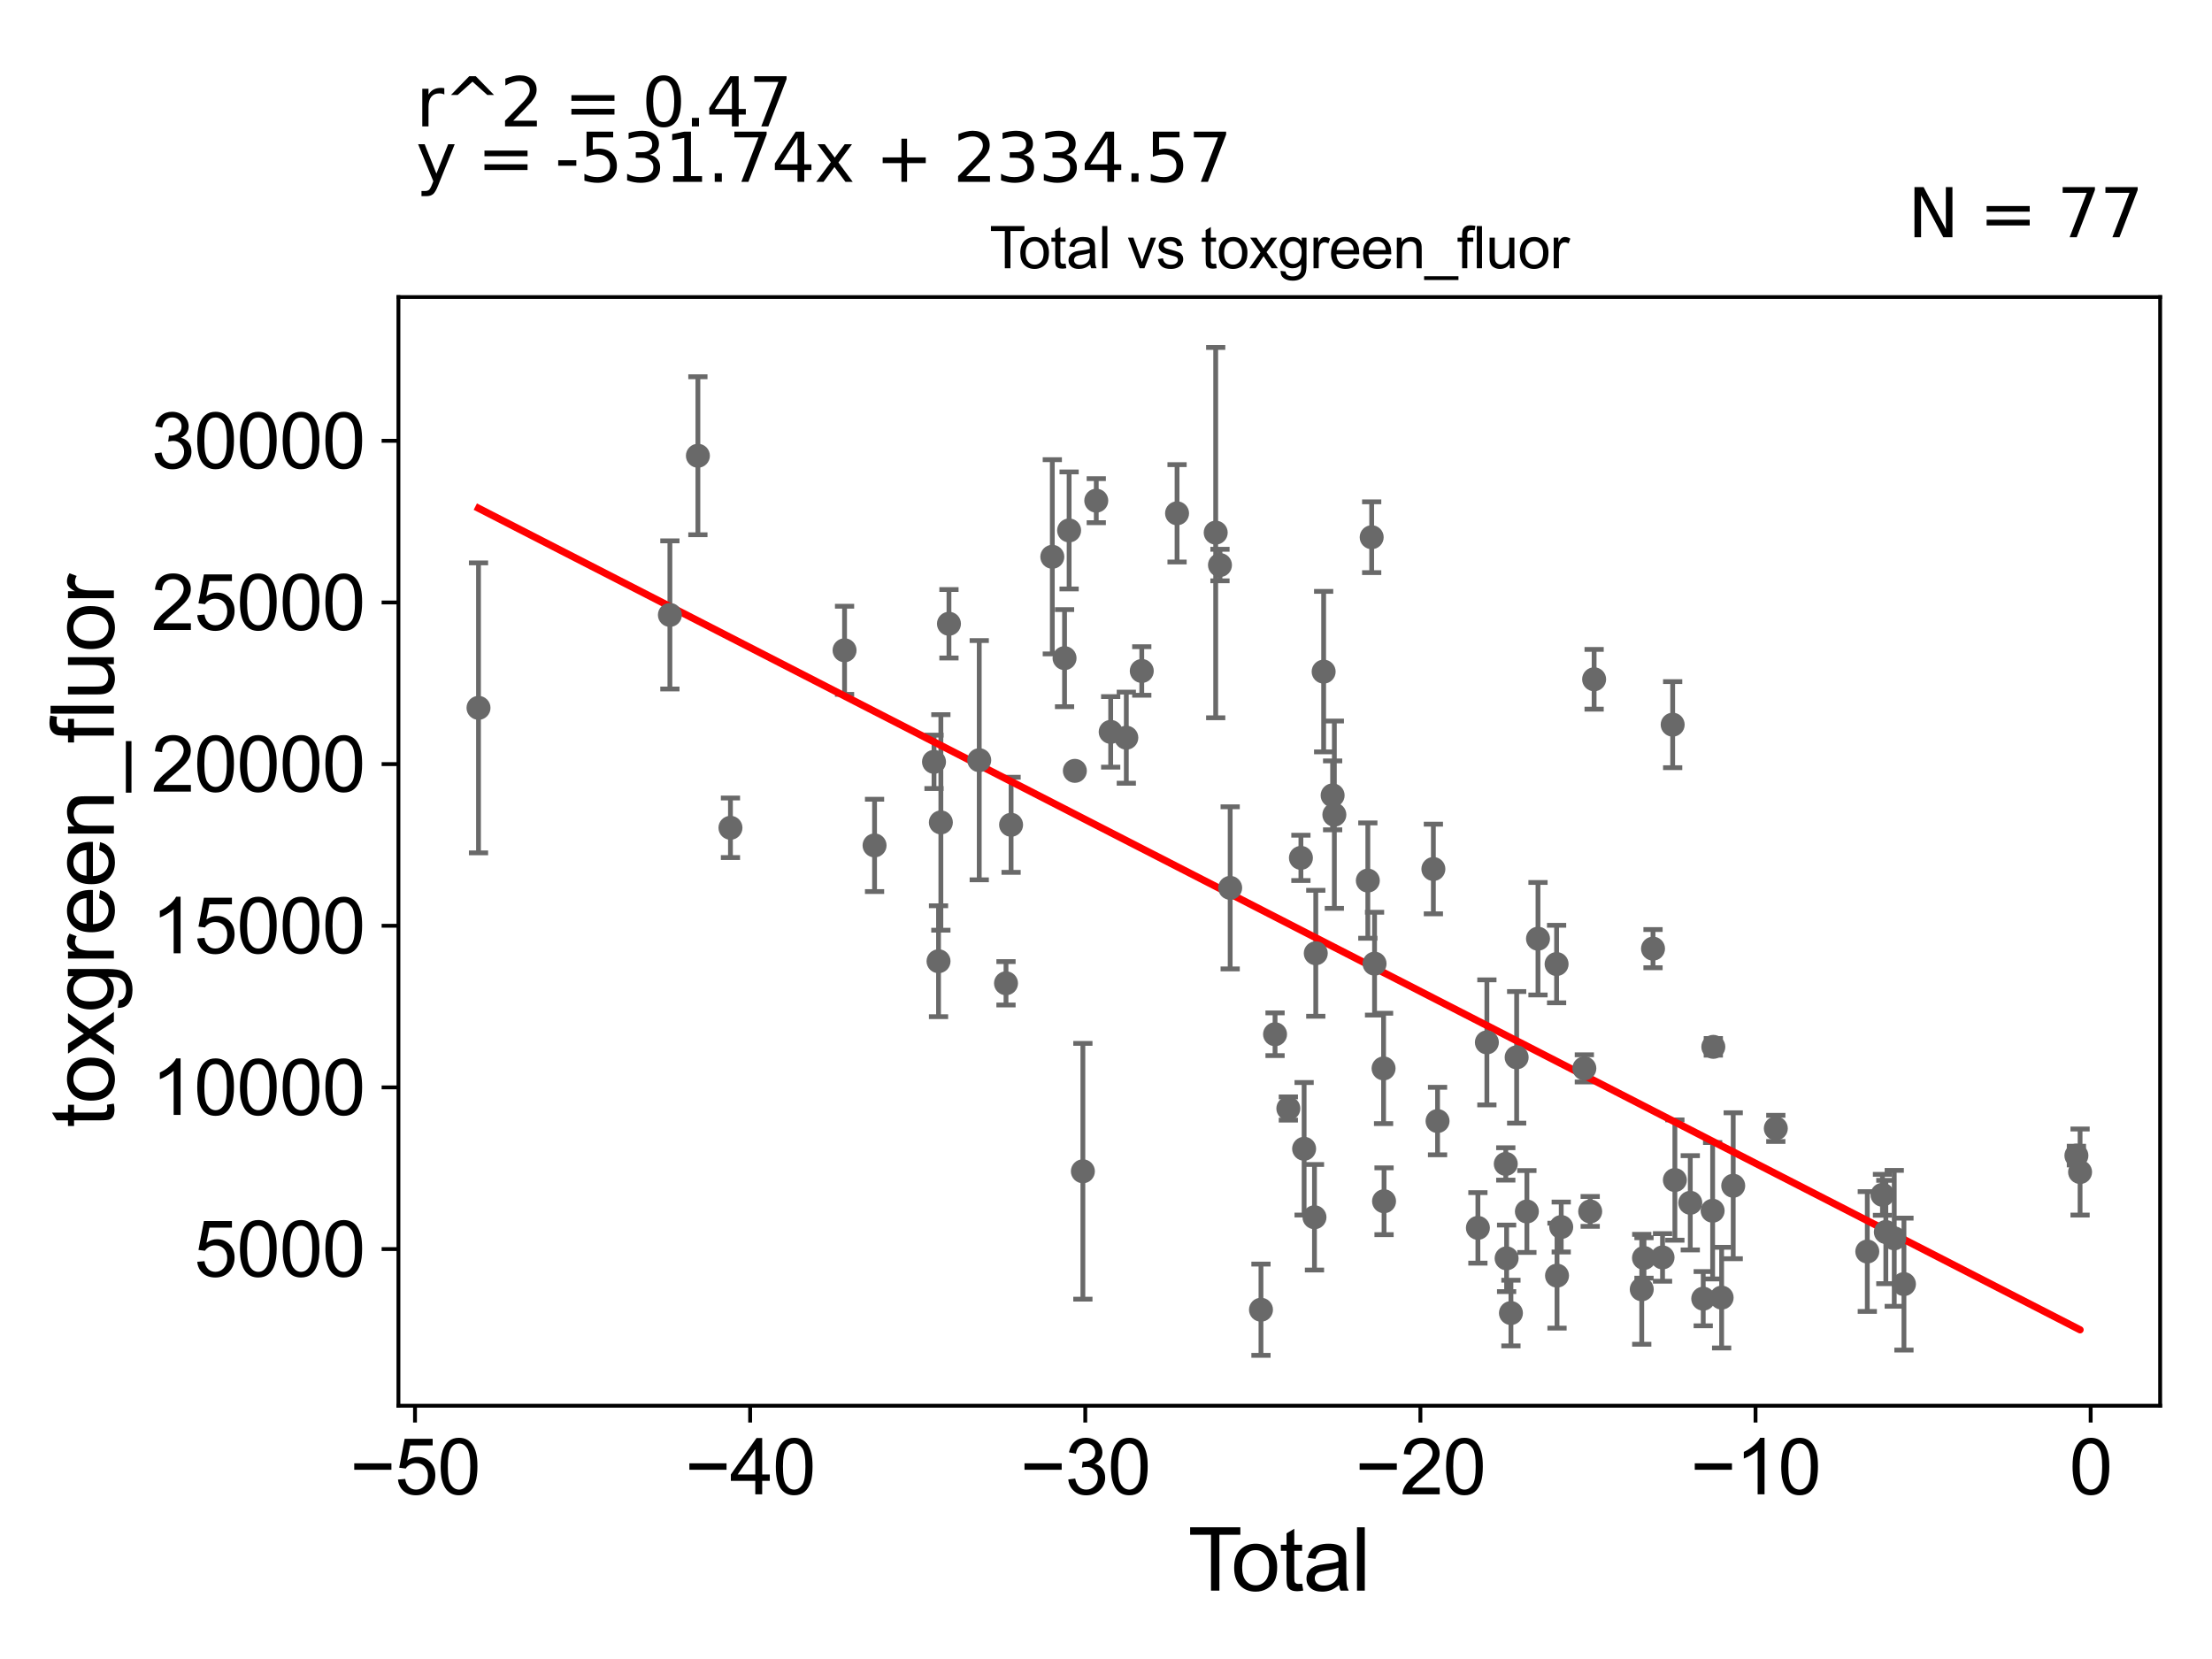<?xml version="1.0" encoding="utf-8" standalone="no"?>
<!DOCTYPE svg PUBLIC "-//W3C//DTD SVG 1.1//EN"
  "http://www.w3.org/Graphics/SVG/1.1/DTD/svg11.dtd">
<svg xmlns:xlink="http://www.w3.org/1999/xlink" width="460.8pt" height="345.6pt" viewBox="0 0 460.8 345.6" xmlns="http://www.w3.org/2000/svg" version="1.1">
 <defs>
  <style type="text/css">*{stroke-linejoin: round; stroke-linecap: butt}</style>
 </defs>
 <g id="figure_1">
  <g id="patch_1">
   <path d="M 0 345.6 
L 460.8 345.6 
L 460.8 0 
L 0 0 
z
" style="fill: #ffffff"/>
  </g>
  <g id="axes_1">
   <g id="patch_2">
    <path d="M 83 292.84 
L 450 292.84 
L 450 61.886 
L 83 61.886 
z
" style="fill: #ffffff"/>
   </g>
   <g id="PathCollection_1">
    <defs>
     <path id="m9433b4734b" d="M 0 1.118 
C 0.297 1.118 0.581 1 0.791 0.791 
C 1 0.581 1.118 0.297 1.118 0 
C 1.118 -0.297 1 -0.581 0.791 -0.791 
C 0.581 -1 0.297 -1.118 0 -1.118 
C -0.297 -1.118 -0.581 -1 -0.791 -0.791 
C -1 -0.581 -1.118 -0.297 -1.118 0 
C -1.118 0.297 -1 0.581 -0.791 0.791 
C -0.581 1 -0.297 1.118 0 1.118 
z
" style="stroke: #696969"/>
    </defs>
    <g clip-path="url(#p51e48efd73)">
     <use xlink:href="#m9433b4734b" x="99.682" y="147.46" style="fill: #696969; stroke: #696969"/>
     <use xlink:href="#m9433b4734b" x="320.392" y="195.551" style="fill: #696969; stroke: #696969"/>
     <use xlink:href="#m9433b4734b" x="318.079" y="252.376" style="fill: #696969; stroke: #696969"/>
     <use xlink:href="#m9433b4734b" x="315.946" y="220.264" style="fill: #696969; stroke: #696969"/>
     <use xlink:href="#m9433b4734b" x="314.755" y="273.533" style="fill: #696969; stroke: #696969"/>
     <use xlink:href="#m9433b4734b" x="313.854" y="262.137" style="fill: #696969; stroke: #696969"/>
     <use xlink:href="#m9433b4734b" x="313.681" y="242.466" style="fill: #696969; stroke: #696969"/>
     <use xlink:href="#m9433b4734b" x="309.745" y="217.146" style="fill: #696969; stroke: #696969"/>
     <use xlink:href="#m9433b4734b" x="307.873" y="255.789" style="fill: #696969; stroke: #696969"/>
     <use xlink:href="#m9433b4734b" x="299.469" y="233.537" style="fill: #696969; stroke: #696969"/>
     <use xlink:href="#m9433b4734b" x="324.267" y="200.83" style="fill: #696969; stroke: #696969"/>
     <use xlink:href="#m9433b4734b" x="298.599" y="181.028" style="fill: #696969; stroke: #696969"/>
     <use xlink:href="#m9433b4734b" x="432.554" y="240.728" style="fill: #696969; stroke: #696969"/>
     <use xlink:href="#m9433b4734b" x="286.345" y="200.748" style="fill: #696969; stroke: #696969"/>
     <use xlink:href="#m9433b4734b" x="285.747" y="111.913" style="fill: #696969; stroke: #696969"/>
     <use xlink:href="#m9433b4734b" x="284.944" y="183.442" style="fill: #696969; stroke: #696969"/>
     <use xlink:href="#m9433b4734b" x="277.97" y="169.718" style="fill: #696969; stroke: #696969"/>
     <use xlink:href="#m9433b4734b" x="277.611" y="165.689" style="fill: #696969; stroke: #696969"/>
     <use xlink:href="#m9433b4734b" x="275.739" y="139.914" style="fill: #696969; stroke: #696969"/>
     <use xlink:href="#m9433b4734b" x="274.099" y="198.585" style="fill: #696969; stroke: #696969"/>
     <use xlink:href="#m9433b4734b" x="273.83" y="253.576" style="fill: #696969; stroke: #696969"/>
     <use xlink:href="#m9433b4734b" x="288.322" y="250.242" style="fill: #696969; stroke: #696969"/>
     <use xlink:href="#m9433b4734b" x="271.672" y="239.311" style="fill: #696969; stroke: #696969"/>
     <use xlink:href="#m9433b4734b" x="324.356" y="265.739" style="fill: #696969; stroke: #696969"/>
     <use xlink:href="#m9433b4734b" x="330.047" y="222.561" style="fill: #696969; stroke: #696969"/>
     <use xlink:href="#m9433b4734b" x="396.627" y="267.501" style="fill: #696969; stroke: #696969"/>
     <use xlink:href="#m9433b4734b" x="394.608" y="257.972" style="fill: #696969; stroke: #696969"/>
     <use xlink:href="#m9433b4734b" x="392.855" y="256.649" style="fill: #696969; stroke: #696969"/>
     <use xlink:href="#m9433b4734b" x="392.154" y="248.9" style="fill: #696969; stroke: #696969"/>
     <use xlink:href="#m9433b4734b" x="388.992" y="260.717" style="fill: #696969; stroke: #696969"/>
     <use xlink:href="#m9433b4734b" x="369.935" y="235.066" style="fill: #696969; stroke: #696969"/>
     <use xlink:href="#m9433b4734b" x="361.062" y="247.013" style="fill: #696969; stroke: #696969"/>
     <use xlink:href="#m9433b4734b" x="358.647" y="270.318" style="fill: #696969; stroke: #696969"/>
     <use xlink:href="#m9433b4734b" x="356.915" y="218.078" style="fill: #696969; stroke: #696969"/>
     <use xlink:href="#m9433b4734b" x="325.232" y="255.611" style="fill: #696969; stroke: #696969"/>
     <use xlink:href="#m9433b4734b" x="356.773" y="252.222" style="fill: #696969; stroke: #696969"/>
     <use xlink:href="#m9433b4734b" x="352.116" y="250.564" style="fill: #696969; stroke: #696969"/>
     <use xlink:href="#m9433b4734b" x="348.907" y="245.824" style="fill: #696969; stroke: #696969"/>
     <use xlink:href="#m9433b4734b" x="348.448" y="150.959" style="fill: #696969; stroke: #696969"/>
     <use xlink:href="#m9433b4734b" x="346.339" y="261.944" style="fill: #696969; stroke: #696969"/>
     <use xlink:href="#m9433b4734b" x="344.353" y="197.62" style="fill: #696969; stroke: #696969"/>
     <use xlink:href="#m9433b4734b" x="342.474" y="262.056" style="fill: #696969; stroke: #696969"/>
     <use xlink:href="#m9433b4734b" x="342.007" y="268.586" style="fill: #696969; stroke: #696969"/>
     <use xlink:href="#m9433b4734b" x="332.085" y="141.507" style="fill: #696969; stroke: #696969"/>
     <use xlink:href="#m9433b4734b" x="331.266" y="252.363" style="fill: #696969; stroke: #696969"/>
     <use xlink:href="#m9433b4734b" x="354.814" y="270.539" style="fill: #696969; stroke: #696969"/>
     <use xlink:href="#m9433b4734b" x="271.004" y="178.71" style="fill: #696969; stroke: #696969"/>
     <use xlink:href="#m9433b4734b" x="288.223" y="222.571" style="fill: #696969; stroke: #696969"/>
     <use xlink:href="#m9433b4734b" x="265.617" y="215.453" style="fill: #696969; stroke: #696969"/>
     <use xlink:href="#m9433b4734b" x="221.766" y="137.102" style="fill: #696969; stroke: #696969"/>
     <use xlink:href="#m9433b4734b" x="219.216" y="115.992" style="fill: #696969; stroke: #696969"/>
     <use xlink:href="#m9433b4734b" x="268.386" y="230.919" style="fill: #696969; stroke: #696969"/>
     <use xlink:href="#m9433b4734b" x="209.569" y="204.836" style="fill: #696969; stroke: #696969"/>
     <use xlink:href="#m9433b4734b" x="203.994" y="158.361" style="fill: #696969; stroke: #696969"/>
     <use xlink:href="#m9433b4734b" x="197.686" y="129.941" style="fill: #696969; stroke: #696969"/>
     <use xlink:href="#m9433b4734b" x="222.717" y="110.499" style="fill: #696969; stroke: #696969"/>
     <use xlink:href="#m9433b4734b" x="196" y="171.324" style="fill: #696969; stroke: #696969"/>
     <use xlink:href="#m9433b4734b" x="194.572" y="158.706" style="fill: #696969; stroke: #696969"/>
     <use xlink:href="#m9433b4734b" x="182.187" y="176.115" style="fill: #696969; stroke: #696969"/>
     <use xlink:href="#m9433b4734b" x="175.937" y="135.468" style="fill: #696969; stroke: #696969"/>
     <use xlink:href="#m9433b4734b" x="152.167" y="172.442" style="fill: #696969; stroke: #696969"/>
     <use xlink:href="#m9433b4734b" x="145.385" y="94.941" style="fill: #696969; stroke: #696969"/>
     <use xlink:href="#m9433b4734b" x="139.552" y="128.1" style="fill: #696969; stroke: #696969"/>
     <use xlink:href="#m9433b4734b" x="195.513" y="200.242" style="fill: #696969; stroke: #696969"/>
     <use xlink:href="#m9433b4734b" x="223.913" y="160.583" style="fill: #696969; stroke: #696969"/>
     <use xlink:href="#m9433b4734b" x="210.628" y="171.817" style="fill: #696969; stroke: #696969"/>
     <use xlink:href="#m9433b4734b" x="433.318" y="244.157" style="fill: #696969; stroke: #696969"/>
     <use xlink:href="#m9433b4734b" x="256.267" y="184.958" style="fill: #696969; stroke: #696969"/>
     <use xlink:href="#m9433b4734b" x="254.143" y="117.711" style="fill: #696969; stroke: #696969"/>
     <use xlink:href="#m9433b4734b" x="253.253" y="110.956" style="fill: #696969; stroke: #696969"/>
     <use xlink:href="#m9433b4734b" x="245.202" y="106.932" style="fill: #696969; stroke: #696969"/>
     <use xlink:href="#m9433b4734b" x="225.583" y="244" style="fill: #696969; stroke: #696969"/>
     <use xlink:href="#m9433b4734b" x="237.852" y="139.775" style="fill: #696969; stroke: #696969"/>
     <use xlink:href="#m9433b4734b" x="234.633" y="153.673" style="fill: #696969; stroke: #696969"/>
     <use xlink:href="#m9433b4734b" x="262.684" y="272.838" style="fill: #696969; stroke: #696969"/>
     <use xlink:href="#m9433b4734b" x="228.373" y="104.298" style="fill: #696969; stroke: #696969"/>
     <use xlink:href="#m9433b4734b" x="231.376" y="152.467" style="fill: #696969; stroke: #696969"/>
    </g>
   </g>
   <g id="matplotlib.axis_1">
    <g id="xtick_1">
     <g id="line2d_1">
      <defs>
       <path id="m257873419b" d="M 0 0 
L 0 3.5 
" style="stroke: #000000; stroke-width: 0.8"/>
      </defs>
      <g>
       <use xlink:href="#m257873419b" x="86.453" y="292.84" style="stroke: #000000; stroke-width: 0.8"/>
      </g>
     </g>
     <g id="text_1">
      <!-- −50 -->
      <g transform="translate(72.883 311.293)scale(0.16 -0.16)">
       <defs>
        <path id="ArialMT-2212" d="M 3381 1997 
L 356 1997 
L 356 2522 
L 3381 2522 
L 3381 1997 
z
" transform="scale(0.016)"/>
        <path id="ArialMT-35" d="M 266 1200 
L 856 1250 
Q 922 819 1161 601 
Q 1400 384 1738 384 
Q 2144 384 2425 690 
Q 2706 997 2706 1503 
Q 2706 1984 2436 2262 
Q 2166 2541 1728 2541 
Q 1456 2541 1237 2417 
Q 1019 2294 894 2097 
L 366 2166 
L 809 4519 
L 3088 4519 
L 3088 3981 
L 1259 3981 
L 1013 2750 
Q 1425 3038 1878 3038 
Q 2478 3038 2890 2622 
Q 3303 2206 3303 1553 
Q 3303 931 2941 478 
Q 2500 -78 1738 -78 
Q 1113 -78 717 272 
Q 322 622 266 1200 
z
" transform="scale(0.016)"/>
        <path id="ArialMT-30" d="M 266 2259 
Q 266 3072 433 3567 
Q 600 4063 929 4331 
Q 1259 4600 1759 4600 
Q 2128 4600 2406 4451 
Q 2684 4303 2865 4023 
Q 3047 3744 3150 3342 
Q 3253 2941 3253 2259 
Q 3253 1453 3087 958 
Q 2922 463 2592 192 
Q 2263 -78 1759 -78 
Q 1097 -78 719 397 
Q 266 969 266 2259 
z
M 844 2259 
Q 844 1131 1108 757 
Q 1372 384 1759 384 
Q 2147 384 2411 759 
Q 2675 1134 2675 2259 
Q 2675 3391 2411 3762 
Q 2147 4134 1753 4134 
Q 1366 4134 1134 3806 
Q 844 3388 844 2259 
z
" transform="scale(0.016)"/>
       </defs>
       <use xlink:href="#ArialMT-2212"/>
       <use xlink:href="#ArialMT-35" x="58.398"/>
       <use xlink:href="#ArialMT-30" x="114.014"/>
      </g>
     </g>
    </g>
    <g id="xtick_2">
     <g id="line2d_2">
      <g>
       <use xlink:href="#m257873419b" x="156.268" y="292.84" style="stroke: #000000; stroke-width: 0.8"/>
      </g>
     </g>
     <g id="text_2">
      <!-- −40 -->
      <g transform="translate(142.698 311.293)scale(0.16 -0.16)">
       <defs>
        <path id="ArialMT-34" d="M 2069 0 
L 2069 1097 
L 81 1097 
L 81 1613 
L 2172 4581 
L 2631 4581 
L 2631 1613 
L 3250 1613 
L 3250 1097 
L 2631 1097 
L 2631 0 
L 2069 0 
z
M 2069 1613 
L 2069 3678 
L 634 1613 
L 2069 1613 
z
" transform="scale(0.016)"/>
       </defs>
       <use xlink:href="#ArialMT-2212"/>
       <use xlink:href="#ArialMT-34" x="58.398"/>
       <use xlink:href="#ArialMT-30" x="114.014"/>
      </g>
     </g>
    </g>
    <g id="xtick_3">
     <g id="line2d_3">
      <g>
       <use xlink:href="#m257873419b" x="226.082" y="292.84" style="stroke: #000000; stroke-width: 0.8"/>
      </g>
     </g>
     <g id="text_3">
      <!-- −30 -->
      <g transform="translate(212.512 311.293)scale(0.16 -0.16)">
       <defs>
        <path id="ArialMT-33" d="M 269 1209 
L 831 1284 
Q 928 806 1161 595 
Q 1394 384 1728 384 
Q 2125 384 2398 659 
Q 2672 934 2672 1341 
Q 2672 1728 2419 1979 
Q 2166 2231 1775 2231 
Q 1616 2231 1378 2169 
L 1441 2663 
Q 1497 2656 1531 2656 
Q 1891 2656 2178 2843 
Q 2466 3031 2466 3422 
Q 2466 3731 2256 3934 
Q 2047 4138 1716 4138 
Q 1388 4138 1169 3931 
Q 950 3725 888 3313 
L 325 3413 
Q 428 3978 793 4289 
Q 1159 4600 1703 4600 
Q 2078 4600 2393 4439 
Q 2709 4278 2876 4000 
Q 3044 3722 3044 3409 
Q 3044 3113 2884 2869 
Q 2725 2625 2413 2481 
Q 2819 2388 3044 2092 
Q 3269 1797 3269 1353 
Q 3269 753 2831 336 
Q 2394 -81 1725 -81 
Q 1122 -81 723 278 
Q 325 638 269 1209 
z
" transform="scale(0.016)"/>
       </defs>
       <use xlink:href="#ArialMT-2212"/>
       <use xlink:href="#ArialMT-33" x="58.398"/>
       <use xlink:href="#ArialMT-30" x="114.014"/>
      </g>
     </g>
    </g>
    <g id="xtick_4">
     <g id="line2d_4">
      <g>
       <use xlink:href="#m257873419b" x="295.896" y="292.84" style="stroke: #000000; stroke-width: 0.8"/>
      </g>
     </g>
     <g id="text_4">
      <!-- −20 -->
      <g transform="translate(282.326 311.293)scale(0.16 -0.16)">
       <defs>
        <path id="ArialMT-32" d="M 3222 541 
L 3222 0 
L 194 0 
Q 188 203 259 391 
Q 375 700 629 1000 
Q 884 1300 1366 1694 
Q 2113 2306 2375 2664 
Q 2638 3022 2638 3341 
Q 2638 3675 2398 3904 
Q 2159 4134 1775 4134 
Q 1369 4134 1125 3890 
Q 881 3647 878 3216 
L 300 3275 
Q 359 3922 746 4261 
Q 1134 4600 1788 4600 
Q 2447 4600 2831 4234 
Q 3216 3869 3216 3328 
Q 3216 3053 3103 2787 
Q 2991 2522 2730 2228 
Q 2469 1934 1863 1422 
Q 1356 997 1212 845 
Q 1069 694 975 541 
L 3222 541 
z
" transform="scale(0.016)"/>
       </defs>
       <use xlink:href="#ArialMT-2212"/>
       <use xlink:href="#ArialMT-32" x="58.398"/>
       <use xlink:href="#ArialMT-30" x="114.014"/>
      </g>
     </g>
    </g>
    <g id="xtick_5">
     <g id="line2d_5">
      <g>
       <use xlink:href="#m257873419b" x="365.71" y="292.84" style="stroke: #000000; stroke-width: 0.8"/>
      </g>
     </g>
     <g id="text_5">
      <!-- −10 -->
      <g transform="translate(352.14 311.293)scale(0.16 -0.16)">
       <defs>
        <path id="ArialMT-31" d="M 2384 0 
L 1822 0 
L 1822 3584 
Q 1619 3391 1289 3197 
Q 959 3003 697 2906 
L 697 3450 
Q 1169 3672 1522 3987 
Q 1875 4303 2022 4600 
L 2384 4600 
L 2384 0 
z
" transform="scale(0.016)"/>
       </defs>
       <use xlink:href="#ArialMT-2212"/>
       <use xlink:href="#ArialMT-31" x="58.398"/>
       <use xlink:href="#ArialMT-30" x="114.014"/>
      </g>
     </g>
    </g>
    <g id="xtick_6">
     <g id="line2d_6">
      <g>
       <use xlink:href="#m257873419b" x="435.524" y="292.84" style="stroke: #000000; stroke-width: 0.8"/>
      </g>
     </g>
     <g id="text_6">
      <!-- 0 -->
      <g transform="translate(431.075 311.293)scale(0.16 -0.16)">
       <use xlink:href="#ArialMT-30"/>
      </g>
     </g>
    </g>
    <g id="text_7">
     <!-- Total -->
     <g transform="translate(247.495 331.357)scale(0.18 -0.18)">
      <defs>
       <path id="ArialMT-54" d="M 1659 0 
L 1659 4041 
L 150 4041 
L 150 4581 
L 3781 4581 
L 3781 4041 
L 2266 4041 
L 2266 0 
L 1659 0 
z
" transform="scale(0.016)"/>
       <path id="ArialMT-6f" d="M 213 1659 
Q 213 2581 725 3025 
Q 1153 3394 1769 3394 
Q 2453 3394 2887 2945 
Q 3322 2497 3322 1706 
Q 3322 1066 3130 698 
Q 2938 331 2570 128 
Q 2203 -75 1769 -75 
Q 1072 -75 642 372 
Q 213 819 213 1659 
z
M 791 1659 
Q 791 1022 1069 705 
Q 1347 388 1769 388 
Q 2188 388 2466 706 
Q 2744 1025 2744 1678 
Q 2744 2294 2464 2611 
Q 2184 2928 1769 2928 
Q 1347 2928 1069 2612 
Q 791 2297 791 1659 
z
" transform="scale(0.016)"/>
       <path id="ArialMT-74" d="M 1650 503 
L 1731 6 
Q 1494 -44 1306 -44 
Q 1000 -44 831 53 
Q 663 150 594 308 
Q 525 466 525 972 
L 525 2881 
L 113 2881 
L 113 3319 
L 525 3319 
L 525 4141 
L 1084 4478 
L 1084 3319 
L 1650 3319 
L 1650 2881 
L 1084 2881 
L 1084 941 
Q 1084 700 1114 631 
Q 1144 563 1211 522 
Q 1278 481 1403 481 
Q 1497 481 1650 503 
z
" transform="scale(0.016)"/>
       <path id="ArialMT-61" d="M 2588 409 
Q 2275 144 1986 34 
Q 1697 -75 1366 -75 
Q 819 -75 525 192 
Q 231 459 231 875 
Q 231 1119 342 1320 
Q 453 1522 633 1644 
Q 813 1766 1038 1828 
Q 1203 1872 1538 1913 
Q 2219 1994 2541 2106 
Q 2544 2222 2544 2253 
Q 2544 2597 2384 2738 
Q 2169 2928 1744 2928 
Q 1347 2928 1158 2789 
Q 969 2650 878 2297 
L 328 2372 
Q 403 2725 575 2942 
Q 747 3159 1072 3276 
Q 1397 3394 1825 3394 
Q 2250 3394 2515 3294 
Q 2781 3194 2906 3042 
Q 3031 2891 3081 2659 
Q 3109 2516 3109 2141 
L 3109 1391 
Q 3109 606 3145 398 
Q 3181 191 3288 0 
L 2700 0 
Q 2613 175 2588 409 
z
M 2541 1666 
Q 2234 1541 1622 1453 
Q 1275 1403 1131 1340 
Q 988 1278 909 1158 
Q 831 1038 831 891 
Q 831 666 1001 516 
Q 1172 366 1500 366 
Q 1825 366 2078 508 
Q 2331 650 2450 897 
Q 2541 1088 2541 1459 
L 2541 1666 
z
" transform="scale(0.016)"/>
       <path id="ArialMT-6c" d="M 409 0 
L 409 4581 
L 972 4581 
L 972 0 
L 409 0 
z
" transform="scale(0.016)"/>
      </defs>
      <use xlink:href="#ArialMT-54"/>
      <use xlink:href="#ArialMT-6f" x="49.959"/>
      <use xlink:href="#ArialMT-74" x="105.574"/>
      <use xlink:href="#ArialMT-61" x="133.357"/>
      <use xlink:href="#ArialMT-6c" x="188.973"/>
     </g>
    </g>
   </g>
   <g id="matplotlib.axis_2">
    <g id="ytick_1">
     <g id="line2d_7">
      <defs>
       <path id="m512e43d738" d="M 0 0 
L -3.5 0 
" style="stroke: #000000; stroke-width: 0.8"/>
      </defs>
      <g>
       <use xlink:href="#m512e43d738" x="83" y="260.203" style="stroke: #000000; stroke-width: 0.8"/>
      </g>
     </g>
     <g id="text_8">
      <!-- 5000 -->
      <g transform="translate(40.41 265.929)scale(0.16 -0.16)">
       <use xlink:href="#ArialMT-35"/>
       <use xlink:href="#ArialMT-30" x="55.615"/>
       <use xlink:href="#ArialMT-30" x="111.23"/>
       <use xlink:href="#ArialMT-30" x="166.846"/>
      </g>
     </g>
    </g>
    <g id="ytick_2">
     <g id="line2d_8">
      <g>
       <use xlink:href="#m512e43d738" x="83" y="226.528" style="stroke: #000000; stroke-width: 0.8"/>
      </g>
     </g>
     <g id="text_9">
      <!-- 10000 -->
      <g transform="translate(31.512 232.255)scale(0.16 -0.16)">
       <use xlink:href="#ArialMT-31"/>
       <use xlink:href="#ArialMT-30" x="55.615"/>
       <use xlink:href="#ArialMT-30" x="111.23"/>
       <use xlink:href="#ArialMT-30" x="166.846"/>
       <use xlink:href="#ArialMT-30" x="222.461"/>
      </g>
     </g>
    </g>
    <g id="ytick_3">
     <g id="line2d_9">
      <g>
       <use xlink:href="#m512e43d738" x="83" y="192.853" style="stroke: #000000; stroke-width: 0.8"/>
      </g>
     </g>
     <g id="text_10">
      <!-- 15000 -->
      <g transform="translate(31.512 198.58)scale(0.16 -0.16)">
       <use xlink:href="#ArialMT-31"/>
       <use xlink:href="#ArialMT-35" x="55.615"/>
       <use xlink:href="#ArialMT-30" x="111.23"/>
       <use xlink:href="#ArialMT-30" x="166.846"/>
       <use xlink:href="#ArialMT-30" x="222.461"/>
      </g>
     </g>
    </g>
    <g id="ytick_4">
     <g id="line2d_10">
      <g>
       <use xlink:href="#m512e43d738" x="83" y="159.179" style="stroke: #000000; stroke-width: 0.8"/>
      </g>
     </g>
     <g id="text_11">
      <!-- 20000 -->
      <g transform="translate(31.512 164.905)scale(0.16 -0.16)">
       <use xlink:href="#ArialMT-32"/>
       <use xlink:href="#ArialMT-30" x="55.615"/>
       <use xlink:href="#ArialMT-30" x="111.23"/>
       <use xlink:href="#ArialMT-30" x="166.846"/>
       <use xlink:href="#ArialMT-30" x="222.461"/>
      </g>
     </g>
    </g>
    <g id="ytick_5">
     <g id="line2d_11">
      <g>
       <use xlink:href="#m512e43d738" x="83" y="125.504" style="stroke: #000000; stroke-width: 0.8"/>
      </g>
     </g>
     <g id="text_12">
      <!-- 25000 -->
      <g transform="translate(31.512 131.23)scale(0.16 -0.16)">
       <use xlink:href="#ArialMT-32"/>
       <use xlink:href="#ArialMT-35" x="55.615"/>
       <use xlink:href="#ArialMT-30" x="111.23"/>
       <use xlink:href="#ArialMT-30" x="166.846"/>
       <use xlink:href="#ArialMT-30" x="222.461"/>
      </g>
     </g>
    </g>
    <g id="ytick_6">
     <g id="line2d_12">
      <g>
       <use xlink:href="#m512e43d738" x="83" y="91.829" style="stroke: #000000; stroke-width: 0.8"/>
      </g>
     </g>
     <g id="text_13">
      <!-- 30000 -->
      <g transform="translate(31.512 97.555)scale(0.16 -0.16)">
       <use xlink:href="#ArialMT-33"/>
       <use xlink:href="#ArialMT-30" x="55.615"/>
       <use xlink:href="#ArialMT-30" x="111.23"/>
       <use xlink:href="#ArialMT-30" x="166.846"/>
       <use xlink:href="#ArialMT-30" x="222.461"/>
      </g>
     </g>
    </g>
    <g id="text_14">
     <!-- toxgreen_fluor -->
     <g transform="translate(23.724 234.895)rotate(-90)scale(0.18 -0.18)">
      <defs>
       <path id="ArialMT-78" d="M 47 0 
L 1259 1725 
L 138 3319 
L 841 3319 
L 1350 2541 
Q 1494 2319 1581 2169 
Q 1719 2375 1834 2534 
L 2394 3319 
L 3066 3319 
L 1919 1756 
L 3153 0 
L 2463 0 
L 1781 1031 
L 1600 1309 
L 728 0 
L 47 0 
z
" transform="scale(0.016)"/>
       <path id="ArialMT-67" d="M 319 -275 
L 866 -356 
Q 900 -609 1056 -725 
Q 1266 -881 1628 -881 
Q 2019 -881 2231 -725 
Q 2444 -569 2519 -288 
Q 2563 -116 2559 434 
Q 2191 0 1641 0 
Q 956 0 581 494 
Q 206 988 206 1678 
Q 206 2153 378 2554 
Q 550 2956 876 3175 
Q 1203 3394 1644 3394 
Q 2231 3394 2613 2919 
L 2613 3319 
L 3131 3319 
L 3131 450 
Q 3131 -325 2973 -648 
Q 2816 -972 2473 -1159 
Q 2131 -1347 1631 -1347 
Q 1038 -1347 672 -1080 
Q 306 -813 319 -275 
z
M 784 1719 
Q 784 1066 1043 766 
Q 1303 466 1694 466 
Q 2081 466 2343 764 
Q 2606 1063 2606 1700 
Q 2606 2309 2336 2618 
Q 2066 2928 1684 2928 
Q 1309 2928 1046 2623 
Q 784 2319 784 1719 
z
" transform="scale(0.016)"/>
       <path id="ArialMT-72" d="M 416 0 
L 416 3319 
L 922 3319 
L 922 2816 
Q 1116 3169 1280 3281 
Q 1444 3394 1641 3394 
Q 1925 3394 2219 3213 
L 2025 2691 
Q 1819 2813 1613 2813 
Q 1428 2813 1281 2702 
Q 1134 2591 1072 2394 
Q 978 2094 978 1738 
L 978 0 
L 416 0 
z
" transform="scale(0.016)"/>
       <path id="ArialMT-65" d="M 2694 1069 
L 3275 997 
Q 3138 488 2766 206 
Q 2394 -75 1816 -75 
Q 1088 -75 661 373 
Q 234 822 234 1631 
Q 234 2469 665 2931 
Q 1097 3394 1784 3394 
Q 2450 3394 2872 2941 
Q 3294 2488 3294 1666 
Q 3294 1616 3291 1516 
L 816 1516 
Q 847 969 1125 678 
Q 1403 388 1819 388 
Q 2128 388 2347 550 
Q 2566 713 2694 1069 
z
M 847 1978 
L 2700 1978 
Q 2663 2397 2488 2606 
Q 2219 2931 1791 2931 
Q 1403 2931 1139 2672 
Q 875 2413 847 1978 
z
" transform="scale(0.016)"/>
       <path id="ArialMT-6e" d="M 422 0 
L 422 3319 
L 928 3319 
L 928 2847 
Q 1294 3394 1984 3394 
Q 2284 3394 2536 3286 
Q 2788 3178 2913 3003 
Q 3038 2828 3088 2588 
Q 3119 2431 3119 2041 
L 3119 0 
L 2556 0 
L 2556 2019 
Q 2556 2363 2490 2533 
Q 2425 2703 2258 2804 
Q 2091 2906 1866 2906 
Q 1506 2906 1245 2678 
Q 984 2450 984 1813 
L 984 0 
L 422 0 
z
" transform="scale(0.016)"/>
       <path id="ArialMT-5f" d="M -97 -1272 
L -97 -866 
L 3631 -866 
L 3631 -1272 
L -97 -1272 
z
" transform="scale(0.016)"/>
       <path id="ArialMT-66" d="M 556 0 
L 556 2881 
L 59 2881 
L 59 3319 
L 556 3319 
L 556 3672 
Q 556 4006 616 4169 
Q 697 4388 901 4523 
Q 1106 4659 1475 4659 
Q 1713 4659 2000 4603 
L 1916 4113 
Q 1741 4144 1584 4144 
Q 1328 4144 1222 4034 
Q 1116 3925 1116 3625 
L 1116 3319 
L 1763 3319 
L 1763 2881 
L 1116 2881 
L 1116 0 
L 556 0 
z
" transform="scale(0.016)"/>
       <path id="ArialMT-75" d="M 2597 0 
L 2597 488 
Q 2209 -75 1544 -75 
Q 1250 -75 995 37 
Q 741 150 617 320 
Q 494 491 444 738 
Q 409 903 409 1263 
L 409 3319 
L 972 3319 
L 972 1478 
Q 972 1038 1006 884 
Q 1059 663 1231 536 
Q 1403 409 1656 409 
Q 1909 409 2131 539 
Q 2353 669 2445 892 
Q 2538 1116 2538 1541 
L 2538 3319 
L 3100 3319 
L 3100 0 
L 2597 0 
z
" transform="scale(0.016)"/>
      </defs>
      <use xlink:href="#ArialMT-74"/>
      <use xlink:href="#ArialMT-6f" x="27.783"/>
      <use xlink:href="#ArialMT-78" x="83.398"/>
      <use xlink:href="#ArialMT-67" x="133.398"/>
      <use xlink:href="#ArialMT-72" x="189.014"/>
      <use xlink:href="#ArialMT-65" x="222.314"/>
      <use xlink:href="#ArialMT-65" x="277.93"/>
      <use xlink:href="#ArialMT-6e" x="333.545"/>
      <use xlink:href="#ArialMT-5f" x="389.16"/>
      <use xlink:href="#ArialMT-66" x="444.775"/>
      <use xlink:href="#ArialMT-6c" x="472.559"/>
      <use xlink:href="#ArialMT-75" x="494.775"/>
      <use xlink:href="#ArialMT-6f" x="550.391"/>
      <use xlink:href="#ArialMT-72" x="606.006"/>
     </g>
    </g>
   </g>
   <g id="LineCollection_1">
    <path d="M 99.682 177.665 
L 99.682 117.255 
" clip-path="url(#p51e48efd73)" style="fill: none; stroke: #696969"/>
    <path d="M 320.392 207.264 
L 320.392 183.838 
" clip-path="url(#p51e48efd73)" style="fill: none; stroke: #696969"/>
    <path d="M 318.079 260.903 
L 318.079 243.85 
" clip-path="url(#p51e48efd73)" style="fill: none; stroke: #696969"/>
    <path d="M 315.946 233.973 
L 315.946 206.555 
" clip-path="url(#p51e48efd73)" style="fill: none; stroke: #696969"/>
    <path d="M 314.755 280.377 
L 314.755 266.69 
" clip-path="url(#p51e48efd73)" style="fill: none; stroke: #696969"/>
    <path d="M 313.854 269.066 
L 313.854 255.207 
" clip-path="url(#p51e48efd73)" style="fill: none; stroke: #696969"/>
    <path d="M 313.681 245.839 
L 313.681 239.094 
" clip-path="url(#p51e48efd73)" style="fill: none; stroke: #696969"/>
    <path d="M 309.745 230.169 
L 309.745 204.122 
" clip-path="url(#p51e48efd73)" style="fill: none; stroke: #696969"/>
    <path d="M 307.873 263.137 
L 307.873 248.441 
" clip-path="url(#p51e48efd73)" style="fill: none; stroke: #696969"/>
    <path d="M 299.469 240.57 
L 299.469 226.504 
" clip-path="url(#p51e48efd73)" style="fill: none; stroke: #696969"/>
    <path d="M 324.267 208.901 
L 324.267 192.759 
" clip-path="url(#p51e48efd73)" style="fill: none; stroke: #696969"/>
    <path d="M 298.599 190.367 
L 298.599 171.689 
" clip-path="url(#p51e48efd73)" style="fill: none; stroke: #696969"/>
    <path d="M 432.554 242.678 
L 432.554 238.778 
" clip-path="url(#p51e48efd73)" style="fill: none; stroke: #696969"/>
    <path d="M 286.345 211.457 
L 286.345 190.038 
" clip-path="url(#p51e48efd73)" style="fill: none; stroke: #696969"/>
    <path d="M 285.747 119.288 
L 285.747 104.538 
" clip-path="url(#p51e48efd73)" style="fill: none; stroke: #696969"/>
    <path d="M 284.944 195.453 
L 284.944 171.43 
" clip-path="url(#p51e48efd73)" style="fill: none; stroke: #696969"/>
    <path d="M 277.97 189.232 
L 277.97 150.203 
" clip-path="url(#p51e48efd73)" style="fill: none; stroke: #696969"/>
    <path d="M 277.611 172.866 
L 277.611 158.512 
" clip-path="url(#p51e48efd73)" style="fill: none; stroke: #696969"/>
    <path d="M 275.739 156.632 
L 275.739 123.196 
" clip-path="url(#p51e48efd73)" style="fill: none; stroke: #696969"/>
    <path d="M 274.099 211.703 
L 274.099 185.468 
" clip-path="url(#p51e48efd73)" style="fill: none; stroke: #696969"/>
    <path d="M 273.83 264.566 
L 273.83 242.586 
" clip-path="url(#p51e48efd73)" style="fill: none; stroke: #696969"/>
    <path d="M 288.322 257.2 
L 288.322 243.284 
" clip-path="url(#p51e48efd73)" style="fill: none; stroke: #696969"/>
    <path d="M 271.672 253.111 
L 271.672 225.511 
" clip-path="url(#p51e48efd73)" style="fill: none; stroke: #696969"/>
    <path d="M 324.356 276.671 
L 324.356 254.807 
" clip-path="url(#p51e48efd73)" style="fill: none; stroke: #696969"/>
    <path d="M 330.047 225.392 
L 330.047 219.73 
" clip-path="url(#p51e48efd73)" style="fill: none; stroke: #696969"/>
    <path d="M 396.627 281.242 
L 396.627 253.76 
" clip-path="url(#p51e48efd73)" style="fill: none; stroke: #696969"/>
    <path d="M 394.608 272.127 
L 394.608 243.816 
" clip-path="url(#p51e48efd73)" style="fill: none; stroke: #696969"/>
    <path d="M 392.855 267.41 
L 392.855 245.889 
" clip-path="url(#p51e48efd73)" style="fill: none; stroke: #696969"/>
    <path d="M 392.154 253.162 
L 392.154 244.639 
" clip-path="url(#p51e48efd73)" style="fill: none; stroke: #696969"/>
    <path d="M 388.992 273.196 
L 388.992 248.239 
" clip-path="url(#p51e48efd73)" style="fill: none; stroke: #696969"/>
    <path d="M 369.935 237.791 
L 369.935 232.342 
" clip-path="url(#p51e48efd73)" style="fill: none; stroke: #696969"/>
    <path d="M 361.062 262.214 
L 361.062 231.811 
" clip-path="url(#p51e48efd73)" style="fill: none; stroke: #696969"/>
    <path d="M 358.647 280.805 
L 358.647 259.832 
" clip-path="url(#p51e48efd73)" style="fill: none; stroke: #696969"/>
    <path d="M 356.915 219.814 
L 356.915 216.342 
" clip-path="url(#p51e48efd73)" style="fill: none; stroke: #696969"/>
    <path d="M 325.232 260.813 
L 325.232 250.41 
" clip-path="url(#p51e48efd73)" style="fill: none; stroke: #696969"/>
    <path d="M 356.773 266.429 
L 356.773 238.014 
" clip-path="url(#p51e48efd73)" style="fill: none; stroke: #696969"/>
    <path d="M 352.116 260.384 
L 352.116 240.745 
" clip-path="url(#p51e48efd73)" style="fill: none; stroke: #696969"/>
    <path d="M 348.907 258.356 
L 348.907 233.291 
" clip-path="url(#p51e48efd73)" style="fill: none; stroke: #696969"/>
    <path d="M 348.448 159.921 
L 348.448 141.997 
" clip-path="url(#p51e48efd73)" style="fill: none; stroke: #696969"/>
    <path d="M 346.339 266.898 
L 346.339 256.991 
" clip-path="url(#p51e48efd73)" style="fill: none; stroke: #696969"/>
    <path d="M 344.353 201.596 
L 344.353 193.644 
" clip-path="url(#p51e48efd73)" style="fill: none; stroke: #696969"/>
    <path d="M 342.474 266.264 
L 342.474 257.848 
" clip-path="url(#p51e48efd73)" style="fill: none; stroke: #696969"/>
    <path d="M 342.007 280.033 
L 342.007 257.138 
" clip-path="url(#p51e48efd73)" style="fill: none; stroke: #696969"/>
    <path d="M 332.085 147.728 
L 332.085 135.287 
" clip-path="url(#p51e48efd73)" style="fill: none; stroke: #696969"/>
    <path d="M 331.266 255.474 
L 331.266 249.252 
" clip-path="url(#p51e48efd73)" style="fill: none; stroke: #696969"/>
    <path d="M 354.814 276.195 
L 354.814 264.883 
" clip-path="url(#p51e48efd73)" style="fill: none; stroke: #696969"/>
    <path d="M 271.004 183.428 
L 271.004 173.992 
" clip-path="url(#p51e48efd73)" style="fill: none; stroke: #696969"/>
    <path d="M 288.223 234.065 
L 288.223 211.077 
" clip-path="url(#p51e48efd73)" style="fill: none; stroke: #696969"/>
    <path d="M 265.617 219.9 
L 265.617 211.007 
" clip-path="url(#p51e48efd73)" style="fill: none; stroke: #696969"/>
    <path d="M 221.766 147.215 
L 221.766 126.989 
" clip-path="url(#p51e48efd73)" style="fill: none; stroke: #696969"/>
    <path d="M 219.216 136.222 
L 219.216 95.762 
" clip-path="url(#p51e48efd73)" style="fill: none; stroke: #696969"/>
    <path d="M 268.386 233.339 
L 268.386 228.498 
" clip-path="url(#p51e48efd73)" style="fill: none; stroke: #696969"/>
    <path d="M 209.569 209.354 
L 209.569 200.319 
" clip-path="url(#p51e48efd73)" style="fill: none; stroke: #696969"/>
    <path d="M 203.994 183.283 
L 203.994 133.44 
" clip-path="url(#p51e48efd73)" style="fill: none; stroke: #696969"/>
    <path d="M 197.686 137.071 
L 197.686 122.811 
" clip-path="url(#p51e48efd73)" style="fill: none; stroke: #696969"/>
    <path d="M 222.717 122.688 
L 222.717 98.309 
" clip-path="url(#p51e48efd73)" style="fill: none; stroke: #696969"/>
    <path d="M 196 193.775 
L 196 148.872 
" clip-path="url(#p51e48efd73)" style="fill: none; stroke: #696969"/>
    <path d="M 194.572 164.265 
L 194.572 153.147 
" clip-path="url(#p51e48efd73)" style="fill: none; stroke: #696969"/>
    <path d="M 182.187 185.73 
L 182.187 166.499 
" clip-path="url(#p51e48efd73)" style="fill: none; stroke: #696969"/>
    <path d="M 175.937 144.649 
L 175.937 126.287 
" clip-path="url(#p51e48efd73)" style="fill: none; stroke: #696969"/>
    <path d="M 152.167 178.643 
L 152.167 166.241 
" clip-path="url(#p51e48efd73)" style="fill: none; stroke: #696969"/>
    <path d="M 145.385 111.398 
L 145.385 78.484 
" clip-path="url(#p51e48efd73)" style="fill: none; stroke: #696969"/>
    <path d="M 139.552 143.531 
L 139.552 112.668 
" clip-path="url(#p51e48efd73)" style="fill: none; stroke: #696969"/>
    <path d="M 195.513 211.792 
L 195.513 188.691 
" clip-path="url(#p51e48efd73)" style="fill: none; stroke: #696969"/>
    <path d="M 223.913 161.043 
L 223.913 160.123 
" clip-path="url(#p51e48efd73)" style="fill: none; stroke: #696969"/>
    <path d="M 210.628 181.726 
L 210.628 161.909 
" clip-path="url(#p51e48efd73)" style="fill: none; stroke: #696969"/>
    <path d="M 433.318 253.12 
L 433.318 235.194 
" clip-path="url(#p51e48efd73)" style="fill: none; stroke: #696969"/>
    <path d="M 256.267 201.844 
L 256.267 168.071 
" clip-path="url(#p51e48efd73)" style="fill: none; stroke: #696969"/>
    <path d="M 254.143 120.995 
L 254.143 114.426 
" clip-path="url(#p51e48efd73)" style="fill: none; stroke: #696969"/>
    <path d="M 253.253 149.528 
L 253.253 72.384 
" clip-path="url(#p51e48efd73)" style="fill: none; stroke: #696969"/>
    <path d="M 245.202 117.07 
L 245.202 96.794 
" clip-path="url(#p51e48efd73)" style="fill: none; stroke: #696969"/>
    <path d="M 225.583 270.64 
L 225.583 217.36 
" clip-path="url(#p51e48efd73)" style="fill: none; stroke: #696969"/>
    <path d="M 237.852 144.829 
L 237.852 134.721 
" clip-path="url(#p51e48efd73)" style="fill: none; stroke: #696969"/>
    <path d="M 234.633 163.161 
L 234.633 144.185 
" clip-path="url(#p51e48efd73)" style="fill: none; stroke: #696969"/>
    <path d="M 262.684 282.342 
L 262.684 263.333 
" clip-path="url(#p51e48efd73)" style="fill: none; stroke: #696969"/>
    <path d="M 228.373 108.884 
L 228.373 99.711 
" clip-path="url(#p51e48efd73)" style="fill: none; stroke: #696969"/>
    <path d="M 231.376 159.815 
L 231.376 145.119 
" clip-path="url(#p51e48efd73)" style="fill: none; stroke: #696969"/>
   </g>
   <g id="line2d_13">
    <defs>
     <path id="m0a49baef7c" d="M 2 0 
L -2 -0 
" style="stroke: #696969"/>
    </defs>
    <g clip-path="url(#p51e48efd73)">
     <use xlink:href="#m0a49baef7c" x="99.682" y="177.665" style="fill: #696969; stroke: #696969"/>
     <use xlink:href="#m0a49baef7c" x="320.392" y="207.264" style="fill: #696969; stroke: #696969"/>
     <use xlink:href="#m0a49baef7c" x="318.079" y="260.903" style="fill: #696969; stroke: #696969"/>
     <use xlink:href="#m0a49baef7c" x="315.946" y="233.973" style="fill: #696969; stroke: #696969"/>
     <use xlink:href="#m0a49baef7c" x="314.755" y="280.377" style="fill: #696969; stroke: #696969"/>
     <use xlink:href="#m0a49baef7c" x="313.854" y="269.066" style="fill: #696969; stroke: #696969"/>
     <use xlink:href="#m0a49baef7c" x="313.681" y="245.839" style="fill: #696969; stroke: #696969"/>
     <use xlink:href="#m0a49baef7c" x="309.745" y="230.169" style="fill: #696969; stroke: #696969"/>
     <use xlink:href="#m0a49baef7c" x="307.873" y="263.137" style="fill: #696969; stroke: #696969"/>
     <use xlink:href="#m0a49baef7c" x="299.469" y="240.57" style="fill: #696969; stroke: #696969"/>
     <use xlink:href="#m0a49baef7c" x="324.267" y="208.901" style="fill: #696969; stroke: #696969"/>
     <use xlink:href="#m0a49baef7c" x="298.599" y="190.367" style="fill: #696969; stroke: #696969"/>
     <use xlink:href="#m0a49baef7c" x="432.554" y="242.678" style="fill: #696969; stroke: #696969"/>
     <use xlink:href="#m0a49baef7c" x="286.345" y="211.457" style="fill: #696969; stroke: #696969"/>
     <use xlink:href="#m0a49baef7c" x="285.747" y="119.288" style="fill: #696969; stroke: #696969"/>
     <use xlink:href="#m0a49baef7c" x="284.944" y="195.453" style="fill: #696969; stroke: #696969"/>
     <use xlink:href="#m0a49baef7c" x="277.97" y="189.232" style="fill: #696969; stroke: #696969"/>
     <use xlink:href="#m0a49baef7c" x="277.611" y="172.866" style="fill: #696969; stroke: #696969"/>
     <use xlink:href="#m0a49baef7c" x="275.739" y="156.632" style="fill: #696969; stroke: #696969"/>
     <use xlink:href="#m0a49baef7c" x="274.099" y="211.703" style="fill: #696969; stroke: #696969"/>
     <use xlink:href="#m0a49baef7c" x="273.83" y="264.566" style="fill: #696969; stroke: #696969"/>
     <use xlink:href="#m0a49baef7c" x="288.322" y="257.2" style="fill: #696969; stroke: #696969"/>
     <use xlink:href="#m0a49baef7c" x="271.672" y="253.111" style="fill: #696969; stroke: #696969"/>
     <use xlink:href="#m0a49baef7c" x="324.356" y="276.671" style="fill: #696969; stroke: #696969"/>
     <use xlink:href="#m0a49baef7c" x="330.047" y="225.392" style="fill: #696969; stroke: #696969"/>
     <use xlink:href="#m0a49baef7c" x="396.627" y="281.242" style="fill: #696969; stroke: #696969"/>
     <use xlink:href="#m0a49baef7c" x="394.608" y="272.127" style="fill: #696969; stroke: #696969"/>
     <use xlink:href="#m0a49baef7c" x="392.855" y="267.41" style="fill: #696969; stroke: #696969"/>
     <use xlink:href="#m0a49baef7c" x="392.154" y="253.162" style="fill: #696969; stroke: #696969"/>
     <use xlink:href="#m0a49baef7c" x="388.992" y="273.196" style="fill: #696969; stroke: #696969"/>
     <use xlink:href="#m0a49baef7c" x="369.935" y="237.791" style="fill: #696969; stroke: #696969"/>
     <use xlink:href="#m0a49baef7c" x="361.062" y="262.214" style="fill: #696969; stroke: #696969"/>
     <use xlink:href="#m0a49baef7c" x="358.647" y="280.805" style="fill: #696969; stroke: #696969"/>
     <use xlink:href="#m0a49baef7c" x="356.915" y="219.814" style="fill: #696969; stroke: #696969"/>
     <use xlink:href="#m0a49baef7c" x="325.232" y="260.813" style="fill: #696969; stroke: #696969"/>
     <use xlink:href="#m0a49baef7c" x="356.773" y="266.429" style="fill: #696969; stroke: #696969"/>
     <use xlink:href="#m0a49baef7c" x="352.116" y="260.384" style="fill: #696969; stroke: #696969"/>
     <use xlink:href="#m0a49baef7c" x="348.907" y="258.356" style="fill: #696969; stroke: #696969"/>
     <use xlink:href="#m0a49baef7c" x="348.448" y="159.921" style="fill: #696969; stroke: #696969"/>
     <use xlink:href="#m0a49baef7c" x="346.339" y="266.898" style="fill: #696969; stroke: #696969"/>
     <use xlink:href="#m0a49baef7c" x="344.353" y="201.596" style="fill: #696969; stroke: #696969"/>
     <use xlink:href="#m0a49baef7c" x="342.474" y="266.264" style="fill: #696969; stroke: #696969"/>
     <use xlink:href="#m0a49baef7c" x="342.007" y="280.033" style="fill: #696969; stroke: #696969"/>
     <use xlink:href="#m0a49baef7c" x="332.085" y="147.728" style="fill: #696969; stroke: #696969"/>
     <use xlink:href="#m0a49baef7c" x="331.266" y="255.474" style="fill: #696969; stroke: #696969"/>
     <use xlink:href="#m0a49baef7c" x="354.814" y="276.195" style="fill: #696969; stroke: #696969"/>
     <use xlink:href="#m0a49baef7c" x="271.004" y="183.428" style="fill: #696969; stroke: #696969"/>
     <use xlink:href="#m0a49baef7c" x="288.223" y="234.065" style="fill: #696969; stroke: #696969"/>
     <use xlink:href="#m0a49baef7c" x="265.617" y="219.9" style="fill: #696969; stroke: #696969"/>
     <use xlink:href="#m0a49baef7c" x="221.766" y="147.215" style="fill: #696969; stroke: #696969"/>
     <use xlink:href="#m0a49baef7c" x="219.216" y="136.222" style="fill: #696969; stroke: #696969"/>
     <use xlink:href="#m0a49baef7c" x="268.386" y="233.339" style="fill: #696969; stroke: #696969"/>
     <use xlink:href="#m0a49baef7c" x="209.569" y="209.354" style="fill: #696969; stroke: #696969"/>
     <use xlink:href="#m0a49baef7c" x="203.994" y="183.283" style="fill: #696969; stroke: #696969"/>
     <use xlink:href="#m0a49baef7c" x="197.686" y="137.071" style="fill: #696969; stroke: #696969"/>
     <use xlink:href="#m0a49baef7c" x="222.717" y="122.688" style="fill: #696969; stroke: #696969"/>
     <use xlink:href="#m0a49baef7c" x="196" y="193.775" style="fill: #696969; stroke: #696969"/>
     <use xlink:href="#m0a49baef7c" x="194.572" y="164.265" style="fill: #696969; stroke: #696969"/>
     <use xlink:href="#m0a49baef7c" x="182.187" y="185.73" style="fill: #696969; stroke: #696969"/>
     <use xlink:href="#m0a49baef7c" x="175.937" y="144.649" style="fill: #696969; stroke: #696969"/>
     <use xlink:href="#m0a49baef7c" x="152.167" y="178.643" style="fill: #696969; stroke: #696969"/>
     <use xlink:href="#m0a49baef7c" x="145.385" y="111.398" style="fill: #696969; stroke: #696969"/>
     <use xlink:href="#m0a49baef7c" x="139.552" y="143.531" style="fill: #696969; stroke: #696969"/>
     <use xlink:href="#m0a49baef7c" x="195.513" y="211.792" style="fill: #696969; stroke: #696969"/>
     <use xlink:href="#m0a49baef7c" x="223.913" y="161.043" style="fill: #696969; stroke: #696969"/>
     <use xlink:href="#m0a49baef7c" x="210.628" y="181.726" style="fill: #696969; stroke: #696969"/>
     <use xlink:href="#m0a49baef7c" x="433.318" y="253.12" style="fill: #696969; stroke: #696969"/>
     <use xlink:href="#m0a49baef7c" x="256.267" y="201.844" style="fill: #696969; stroke: #696969"/>
     <use xlink:href="#m0a49baef7c" x="254.143" y="120.995" style="fill: #696969; stroke: #696969"/>
     <use xlink:href="#m0a49baef7c" x="253.253" y="149.528" style="fill: #696969; stroke: #696969"/>
     <use xlink:href="#m0a49baef7c" x="245.202" y="117.07" style="fill: #696969; stroke: #696969"/>
     <use xlink:href="#m0a49baef7c" x="225.583" y="270.64" style="fill: #696969; stroke: #696969"/>
     <use xlink:href="#m0a49baef7c" x="237.852" y="144.829" style="fill: #696969; stroke: #696969"/>
     <use xlink:href="#m0a49baef7c" x="234.633" y="163.161" style="fill: #696969; stroke: #696969"/>
     <use xlink:href="#m0a49baef7c" x="262.684" y="282.342" style="fill: #696969; stroke: #696969"/>
     <use xlink:href="#m0a49baef7c" x="228.373" y="108.884" style="fill: #696969; stroke: #696969"/>
     <use xlink:href="#m0a49baef7c" x="231.376" y="159.815" style="fill: #696969; stroke: #696969"/>
    </g>
   </g>
   <g id="line2d_14">
    <g clip-path="url(#p51e48efd73)">
     <use xlink:href="#m0a49baef7c" x="99.682" y="117.255" style="fill: #696969; stroke: #696969"/>
     <use xlink:href="#m0a49baef7c" x="320.392" y="183.838" style="fill: #696969; stroke: #696969"/>
     <use xlink:href="#m0a49baef7c" x="318.079" y="243.85" style="fill: #696969; stroke: #696969"/>
     <use xlink:href="#m0a49baef7c" x="315.946" y="206.555" style="fill: #696969; stroke: #696969"/>
     <use xlink:href="#m0a49baef7c" x="314.755" y="266.69" style="fill: #696969; stroke: #696969"/>
     <use xlink:href="#m0a49baef7c" x="313.854" y="255.207" style="fill: #696969; stroke: #696969"/>
     <use xlink:href="#m0a49baef7c" x="313.681" y="239.094" style="fill: #696969; stroke: #696969"/>
     <use xlink:href="#m0a49baef7c" x="309.745" y="204.122" style="fill: #696969; stroke: #696969"/>
     <use xlink:href="#m0a49baef7c" x="307.873" y="248.441" style="fill: #696969; stroke: #696969"/>
     <use xlink:href="#m0a49baef7c" x="299.469" y="226.504" style="fill: #696969; stroke: #696969"/>
     <use xlink:href="#m0a49baef7c" x="324.267" y="192.759" style="fill: #696969; stroke: #696969"/>
     <use xlink:href="#m0a49baef7c" x="298.599" y="171.689" style="fill: #696969; stroke: #696969"/>
     <use xlink:href="#m0a49baef7c" x="432.554" y="238.778" style="fill: #696969; stroke: #696969"/>
     <use xlink:href="#m0a49baef7c" x="286.345" y="190.038" style="fill: #696969; stroke: #696969"/>
     <use xlink:href="#m0a49baef7c" x="285.747" y="104.538" style="fill: #696969; stroke: #696969"/>
     <use xlink:href="#m0a49baef7c" x="284.944" y="171.43" style="fill: #696969; stroke: #696969"/>
     <use xlink:href="#m0a49baef7c" x="277.97" y="150.203" style="fill: #696969; stroke: #696969"/>
     <use xlink:href="#m0a49baef7c" x="277.611" y="158.512" style="fill: #696969; stroke: #696969"/>
     <use xlink:href="#m0a49baef7c" x="275.739" y="123.196" style="fill: #696969; stroke: #696969"/>
     <use xlink:href="#m0a49baef7c" x="274.099" y="185.468" style="fill: #696969; stroke: #696969"/>
     <use xlink:href="#m0a49baef7c" x="273.83" y="242.586" style="fill: #696969; stroke: #696969"/>
     <use xlink:href="#m0a49baef7c" x="288.322" y="243.284" style="fill: #696969; stroke: #696969"/>
     <use xlink:href="#m0a49baef7c" x="271.672" y="225.511" style="fill: #696969; stroke: #696969"/>
     <use xlink:href="#m0a49baef7c" x="324.356" y="254.807" style="fill: #696969; stroke: #696969"/>
     <use xlink:href="#m0a49baef7c" x="330.047" y="219.73" style="fill: #696969; stroke: #696969"/>
     <use xlink:href="#m0a49baef7c" x="396.627" y="253.76" style="fill: #696969; stroke: #696969"/>
     <use xlink:href="#m0a49baef7c" x="394.608" y="243.816" style="fill: #696969; stroke: #696969"/>
     <use xlink:href="#m0a49baef7c" x="392.855" y="245.889" style="fill: #696969; stroke: #696969"/>
     <use xlink:href="#m0a49baef7c" x="392.154" y="244.639" style="fill: #696969; stroke: #696969"/>
     <use xlink:href="#m0a49baef7c" x="388.992" y="248.239" style="fill: #696969; stroke: #696969"/>
     <use xlink:href="#m0a49baef7c" x="369.935" y="232.342" style="fill: #696969; stroke: #696969"/>
     <use xlink:href="#m0a49baef7c" x="361.062" y="231.811" style="fill: #696969; stroke: #696969"/>
     <use xlink:href="#m0a49baef7c" x="358.647" y="259.832" style="fill: #696969; stroke: #696969"/>
     <use xlink:href="#m0a49baef7c" x="356.915" y="216.342" style="fill: #696969; stroke: #696969"/>
     <use xlink:href="#m0a49baef7c" x="325.232" y="250.41" style="fill: #696969; stroke: #696969"/>
     <use xlink:href="#m0a49baef7c" x="356.773" y="238.014" style="fill: #696969; stroke: #696969"/>
     <use xlink:href="#m0a49baef7c" x="352.116" y="240.745" style="fill: #696969; stroke: #696969"/>
     <use xlink:href="#m0a49baef7c" x="348.907" y="233.291" style="fill: #696969; stroke: #696969"/>
     <use xlink:href="#m0a49baef7c" x="348.448" y="141.997" style="fill: #696969; stroke: #696969"/>
     <use xlink:href="#m0a49baef7c" x="346.339" y="256.991" style="fill: #696969; stroke: #696969"/>
     <use xlink:href="#m0a49baef7c" x="344.353" y="193.644" style="fill: #696969; stroke: #696969"/>
     <use xlink:href="#m0a49baef7c" x="342.474" y="257.848" style="fill: #696969; stroke: #696969"/>
     <use xlink:href="#m0a49baef7c" x="342.007" y="257.138" style="fill: #696969; stroke: #696969"/>
     <use xlink:href="#m0a49baef7c" x="332.085" y="135.287" style="fill: #696969; stroke: #696969"/>
     <use xlink:href="#m0a49baef7c" x="331.266" y="249.252" style="fill: #696969; stroke: #696969"/>
     <use xlink:href="#m0a49baef7c" x="354.814" y="264.883" style="fill: #696969; stroke: #696969"/>
     <use xlink:href="#m0a49baef7c" x="271.004" y="173.992" style="fill: #696969; stroke: #696969"/>
     <use xlink:href="#m0a49baef7c" x="288.223" y="211.077" style="fill: #696969; stroke: #696969"/>
     <use xlink:href="#m0a49baef7c" x="265.617" y="211.007" style="fill: #696969; stroke: #696969"/>
     <use xlink:href="#m0a49baef7c" x="221.766" y="126.989" style="fill: #696969; stroke: #696969"/>
     <use xlink:href="#m0a49baef7c" x="219.216" y="95.762" style="fill: #696969; stroke: #696969"/>
     <use xlink:href="#m0a49baef7c" x="268.386" y="228.498" style="fill: #696969; stroke: #696969"/>
     <use xlink:href="#m0a49baef7c" x="209.569" y="200.319" style="fill: #696969; stroke: #696969"/>
     <use xlink:href="#m0a49baef7c" x="203.994" y="133.44" style="fill: #696969; stroke: #696969"/>
     <use xlink:href="#m0a49baef7c" x="197.686" y="122.811" style="fill: #696969; stroke: #696969"/>
     <use xlink:href="#m0a49baef7c" x="222.717" y="98.309" style="fill: #696969; stroke: #696969"/>
     <use xlink:href="#m0a49baef7c" x="196" y="148.872" style="fill: #696969; stroke: #696969"/>
     <use xlink:href="#m0a49baef7c" x="194.572" y="153.147" style="fill: #696969; stroke: #696969"/>
     <use xlink:href="#m0a49baef7c" x="182.187" y="166.499" style="fill: #696969; stroke: #696969"/>
     <use xlink:href="#m0a49baef7c" x="175.937" y="126.287" style="fill: #696969; stroke: #696969"/>
     <use xlink:href="#m0a49baef7c" x="152.167" y="166.241" style="fill: #696969; stroke: #696969"/>
     <use xlink:href="#m0a49baef7c" x="145.385" y="78.484" style="fill: #696969; stroke: #696969"/>
     <use xlink:href="#m0a49baef7c" x="139.552" y="112.668" style="fill: #696969; stroke: #696969"/>
     <use xlink:href="#m0a49baef7c" x="195.513" y="188.691" style="fill: #696969; stroke: #696969"/>
     <use xlink:href="#m0a49baef7c" x="223.913" y="160.123" style="fill: #696969; stroke: #696969"/>
     <use xlink:href="#m0a49baef7c" x="210.628" y="161.909" style="fill: #696969; stroke: #696969"/>
     <use xlink:href="#m0a49baef7c" x="433.318" y="235.194" style="fill: #696969; stroke: #696969"/>
     <use xlink:href="#m0a49baef7c" x="256.267" y="168.071" style="fill: #696969; stroke: #696969"/>
     <use xlink:href="#m0a49baef7c" x="254.143" y="114.426" style="fill: #696969; stroke: #696969"/>
     <use xlink:href="#m0a49baef7c" x="253.253" y="72.384" style="fill: #696969; stroke: #696969"/>
     <use xlink:href="#m0a49baef7c" x="245.202" y="96.794" style="fill: #696969; stroke: #696969"/>
     <use xlink:href="#m0a49baef7c" x="225.583" y="217.36" style="fill: #696969; stroke: #696969"/>
     <use xlink:href="#m0a49baef7c" x="237.852" y="134.721" style="fill: #696969; stroke: #696969"/>
     <use xlink:href="#m0a49baef7c" x="234.633" y="144.185" style="fill: #696969; stroke: #696969"/>
     <use xlink:href="#m0a49baef7c" x="262.684" y="263.333" style="fill: #696969; stroke: #696969"/>
     <use xlink:href="#m0a49baef7c" x="228.373" y="99.711" style="fill: #696969; stroke: #696969"/>
     <use xlink:href="#m0a49baef7c" x="231.376" y="145.119" style="fill: #696969; stroke: #696969"/>
    </g>
   </g>
   <g id="line2d_15">
    <path d="M 99.682 105.879 
L 320.392 219.096 
L 318.079 217.91 
L 315.946 216.815 
L 314.755 216.204 
L 313.854 215.742 
L 313.681 215.654 
L 309.745 213.634 
L 307.873 212.674 
L 299.469 208.363 
L 324.267 221.084 
L 298.599 207.917 
L 432.554 276.631 
L 286.345 201.631 
L 285.747 201.324 
L 284.944 200.913 
L 277.97 197.335 
L 277.611 197.151 
L 275.739 196.191 
L 274.099 195.349 
L 273.83 195.212 
L 288.322 202.646 
L 271.672 194.105 
L 324.356 221.129 
L 330.047 224.049 
L 396.627 258.202 
L 394.608 257.166 
L 392.855 256.267 
L 392.154 255.907 
L 388.992 254.286 
L 369.935 244.51 
L 361.062 239.959 
L 358.647 238.72 
L 356.915 237.831 
L 325.232 221.579 
L 356.773 237.758 
L 352.116 235.369 
L 348.907 233.723 
L 348.448 233.488 
L 346.339 232.406 
L 344.353 231.387 
L 342.474 230.423 
L 342.007 230.184 
L 332.085 225.094 
L 331.266 224.674 
L 354.814 236.753 
L 271.004 193.762 
L 288.223 202.595 
L 265.617 190.998 
L 221.766 168.504 
L 219.216 167.196 
L 268.386 192.419 
L 209.569 162.248 
L 203.994 159.388 
L 197.686 156.152 
L 222.717 168.992 
L 196 155.287 
L 194.572 154.555 
L 182.187 148.202 
L 175.937 144.996 
L 152.167 132.803 
L 145.385 129.324 
L 139.552 126.331 
L 195.513 155.037 
L 223.913 169.606 
L 210.628 162.791 
L 433.318 277.023 
L 256.267 186.202 
L 254.143 185.113 
L 253.253 184.656 
L 245.202 180.526 
L 225.583 170.462 
L 237.852 176.756 
L 234.633 175.104 
L 262.684 189.494 
L 228.373 171.894 
L 231.376 173.434 
" clip-path="url(#p51e48efd73)" style="fill: none; stroke: #ff0000; stroke-width: 1.5; stroke-linecap: square"/>
   </g>
   <g id="line2d_16">
    <defs>
     <path id="mee5bd8a387" d="M 0 2 
C 0.53 2 1.039 1.789 1.414 1.414 
C 1.789 1.039 2 0.53 2 0 
C 2 -0.53 1.789 -1.039 1.414 -1.414 
C 1.039 -1.789 0.53 -2 0 -2 
C -0.53 -2 -1.039 -1.789 -1.414 -1.414 
C -1.789 -1.039 -2 -0.53 -2 0 
C -2 0.53 -1.789 1.039 -1.414 1.414 
C -1.039 1.789 -0.53 2 0 2 
z
" style="stroke: #696969"/>
    </defs>
    <g clip-path="url(#p51e48efd73)">
     <use xlink:href="#mee5bd8a387" x="99.682" y="147.46" style="fill: #696969; stroke: #696969"/>
     <use xlink:href="#mee5bd8a387" x="320.392" y="195.551" style="fill: #696969; stroke: #696969"/>
     <use xlink:href="#mee5bd8a387" x="318.079" y="252.376" style="fill: #696969; stroke: #696969"/>
     <use xlink:href="#mee5bd8a387" x="315.946" y="220.264" style="fill: #696969; stroke: #696969"/>
     <use xlink:href="#mee5bd8a387" x="314.755" y="273.533" style="fill: #696969; stroke: #696969"/>
     <use xlink:href="#mee5bd8a387" x="313.854" y="262.137" style="fill: #696969; stroke: #696969"/>
     <use xlink:href="#mee5bd8a387" x="313.681" y="242.466" style="fill: #696969; stroke: #696969"/>
     <use xlink:href="#mee5bd8a387" x="309.745" y="217.146" style="fill: #696969; stroke: #696969"/>
     <use xlink:href="#mee5bd8a387" x="307.873" y="255.789" style="fill: #696969; stroke: #696969"/>
     <use xlink:href="#mee5bd8a387" x="299.469" y="233.537" style="fill: #696969; stroke: #696969"/>
     <use xlink:href="#mee5bd8a387" x="324.267" y="200.83" style="fill: #696969; stroke: #696969"/>
     <use xlink:href="#mee5bd8a387" x="298.599" y="181.028" style="fill: #696969; stroke: #696969"/>
     <use xlink:href="#mee5bd8a387" x="432.554" y="240.728" style="fill: #696969; stroke: #696969"/>
     <use xlink:href="#mee5bd8a387" x="286.345" y="200.748" style="fill: #696969; stroke: #696969"/>
     <use xlink:href="#mee5bd8a387" x="285.747" y="111.913" style="fill: #696969; stroke: #696969"/>
     <use xlink:href="#mee5bd8a387" x="284.944" y="183.442" style="fill: #696969; stroke: #696969"/>
     <use xlink:href="#mee5bd8a387" x="277.97" y="169.718" style="fill: #696969; stroke: #696969"/>
     <use xlink:href="#mee5bd8a387" x="277.611" y="165.689" style="fill: #696969; stroke: #696969"/>
     <use xlink:href="#mee5bd8a387" x="275.739" y="139.914" style="fill: #696969; stroke: #696969"/>
     <use xlink:href="#mee5bd8a387" x="274.099" y="198.585" style="fill: #696969; stroke: #696969"/>
     <use xlink:href="#mee5bd8a387" x="273.83" y="253.576" style="fill: #696969; stroke: #696969"/>
     <use xlink:href="#mee5bd8a387" x="288.322" y="250.242" style="fill: #696969; stroke: #696969"/>
     <use xlink:href="#mee5bd8a387" x="271.672" y="239.311" style="fill: #696969; stroke: #696969"/>
     <use xlink:href="#mee5bd8a387" x="324.356" y="265.739" style="fill: #696969; stroke: #696969"/>
     <use xlink:href="#mee5bd8a387" x="330.047" y="222.561" style="fill: #696969; stroke: #696969"/>
     <use xlink:href="#mee5bd8a387" x="396.627" y="267.501" style="fill: #696969; stroke: #696969"/>
     <use xlink:href="#mee5bd8a387" x="394.608" y="257.972" style="fill: #696969; stroke: #696969"/>
     <use xlink:href="#mee5bd8a387" x="392.855" y="256.649" style="fill: #696969; stroke: #696969"/>
     <use xlink:href="#mee5bd8a387" x="392.154" y="248.9" style="fill: #696969; stroke: #696969"/>
     <use xlink:href="#mee5bd8a387" x="388.992" y="260.717" style="fill: #696969; stroke: #696969"/>
     <use xlink:href="#mee5bd8a387" x="369.935" y="235.066" style="fill: #696969; stroke: #696969"/>
     <use xlink:href="#mee5bd8a387" x="361.062" y="247.013" style="fill: #696969; stroke: #696969"/>
     <use xlink:href="#mee5bd8a387" x="358.647" y="270.318" style="fill: #696969; stroke: #696969"/>
     <use xlink:href="#mee5bd8a387" x="356.915" y="218.078" style="fill: #696969; stroke: #696969"/>
     <use xlink:href="#mee5bd8a387" x="325.232" y="255.611" style="fill: #696969; stroke: #696969"/>
     <use xlink:href="#mee5bd8a387" x="356.773" y="252.222" style="fill: #696969; stroke: #696969"/>
     <use xlink:href="#mee5bd8a387" x="352.116" y="250.564" style="fill: #696969; stroke: #696969"/>
     <use xlink:href="#mee5bd8a387" x="348.907" y="245.824" style="fill: #696969; stroke: #696969"/>
     <use xlink:href="#mee5bd8a387" x="348.448" y="150.959" style="fill: #696969; stroke: #696969"/>
     <use xlink:href="#mee5bd8a387" x="346.339" y="261.944" style="fill: #696969; stroke: #696969"/>
     <use xlink:href="#mee5bd8a387" x="344.353" y="197.62" style="fill: #696969; stroke: #696969"/>
     <use xlink:href="#mee5bd8a387" x="342.474" y="262.056" style="fill: #696969; stroke: #696969"/>
     <use xlink:href="#mee5bd8a387" x="342.007" y="268.586" style="fill: #696969; stroke: #696969"/>
     <use xlink:href="#mee5bd8a387" x="332.085" y="141.507" style="fill: #696969; stroke: #696969"/>
     <use xlink:href="#mee5bd8a387" x="331.266" y="252.363" style="fill: #696969; stroke: #696969"/>
     <use xlink:href="#mee5bd8a387" x="354.814" y="270.539" style="fill: #696969; stroke: #696969"/>
     <use xlink:href="#mee5bd8a387" x="271.004" y="178.71" style="fill: #696969; stroke: #696969"/>
     <use xlink:href="#mee5bd8a387" x="288.223" y="222.571" style="fill: #696969; stroke: #696969"/>
     <use xlink:href="#mee5bd8a387" x="265.617" y="215.453" style="fill: #696969; stroke: #696969"/>
     <use xlink:href="#mee5bd8a387" x="221.766" y="137.102" style="fill: #696969; stroke: #696969"/>
     <use xlink:href="#mee5bd8a387" x="219.216" y="115.992" style="fill: #696969; stroke: #696969"/>
     <use xlink:href="#mee5bd8a387" x="268.386" y="230.919" style="fill: #696969; stroke: #696969"/>
     <use xlink:href="#mee5bd8a387" x="209.569" y="204.836" style="fill: #696969; stroke: #696969"/>
     <use xlink:href="#mee5bd8a387" x="203.994" y="158.361" style="fill: #696969; stroke: #696969"/>
     <use xlink:href="#mee5bd8a387" x="197.686" y="129.941" style="fill: #696969; stroke: #696969"/>
     <use xlink:href="#mee5bd8a387" x="222.717" y="110.499" style="fill: #696969; stroke: #696969"/>
     <use xlink:href="#mee5bd8a387" x="196" y="171.324" style="fill: #696969; stroke: #696969"/>
     <use xlink:href="#mee5bd8a387" x="194.572" y="158.706" style="fill: #696969; stroke: #696969"/>
     <use xlink:href="#mee5bd8a387" x="182.187" y="176.115" style="fill: #696969; stroke: #696969"/>
     <use xlink:href="#mee5bd8a387" x="175.937" y="135.468" style="fill: #696969; stroke: #696969"/>
     <use xlink:href="#mee5bd8a387" x="152.167" y="172.442" style="fill: #696969; stroke: #696969"/>
     <use xlink:href="#mee5bd8a387" x="145.385" y="94.941" style="fill: #696969; stroke: #696969"/>
     <use xlink:href="#mee5bd8a387" x="139.552" y="128.1" style="fill: #696969; stroke: #696969"/>
     <use xlink:href="#mee5bd8a387" x="195.513" y="200.242" style="fill: #696969; stroke: #696969"/>
     <use xlink:href="#mee5bd8a387" x="223.913" y="160.583" style="fill: #696969; stroke: #696969"/>
     <use xlink:href="#mee5bd8a387" x="210.628" y="171.817" style="fill: #696969; stroke: #696969"/>
     <use xlink:href="#mee5bd8a387" x="433.318" y="244.157" style="fill: #696969; stroke: #696969"/>
     <use xlink:href="#mee5bd8a387" x="256.267" y="184.958" style="fill: #696969; stroke: #696969"/>
     <use xlink:href="#mee5bd8a387" x="254.143" y="117.711" style="fill: #696969; stroke: #696969"/>
     <use xlink:href="#mee5bd8a387" x="253.253" y="110.956" style="fill: #696969; stroke: #696969"/>
     <use xlink:href="#mee5bd8a387" x="245.202" y="106.932" style="fill: #696969; stroke: #696969"/>
     <use xlink:href="#mee5bd8a387" x="225.583" y="244" style="fill: #696969; stroke: #696969"/>
     <use xlink:href="#mee5bd8a387" x="237.852" y="139.775" style="fill: #696969; stroke: #696969"/>
     <use xlink:href="#mee5bd8a387" x="234.633" y="153.673" style="fill: #696969; stroke: #696969"/>
     <use xlink:href="#mee5bd8a387" x="262.684" y="272.838" style="fill: #696969; stroke: #696969"/>
     <use xlink:href="#mee5bd8a387" x="228.373" y="104.298" style="fill: #696969; stroke: #696969"/>
     <use xlink:href="#mee5bd8a387" x="231.376" y="152.467" style="fill: #696969; stroke: #696969"/>
    </g>
   </g>
   <g id="patch_3">
    <path d="M 83 292.84 
L 83 61.886 
" style="fill: none; stroke: #000000; stroke-width: 0.8; stroke-linejoin: miter; stroke-linecap: square"/>
   </g>
   <g id="patch_4">
    <path d="M 450 292.84 
L 450 61.886 
" style="fill: none; stroke: #000000; stroke-width: 0.8; stroke-linejoin: miter; stroke-linecap: square"/>
   </g>
   <g id="patch_5">
    <path d="M 83 292.84 
L 450 292.84 
" style="fill: none; stroke: #000000; stroke-width: 0.8; stroke-linejoin: miter; stroke-linecap: square"/>
   </g>
   <g id="patch_6">
    <path d="M 83 61.886 
L 450 61.886 
" style="fill: none; stroke: #000000; stroke-width: 0.8; stroke-linejoin: miter; stroke-linecap: square"/>
   </g>
   <g id="text_15">
    <!-- N = 77 -->
    <g transform="translate(397.411 49.428)scale(0.14 -0.14)">
     <defs>
      <path id="DejaVuSans-4e" d="M 628 4666 
L 1478 4666 
L 3547 763 
L 3547 4666 
L 4159 4666 
L 4159 0 
L 3309 0 
L 1241 3903 
L 1241 0 
L 628 0 
L 628 4666 
z
" transform="scale(0.016)"/>
      <path id="DejaVuSans-20" transform="scale(0.016)"/>
      <path id="DejaVuSans-3d" d="M 678 2906 
L 4684 2906 
L 4684 2381 
L 678 2381 
L 678 2906 
z
M 678 1631 
L 4684 1631 
L 4684 1100 
L 678 1100 
L 678 1631 
z
" transform="scale(0.016)"/>
      <path id="DejaVuSans-37" d="M 525 4666 
L 3525 4666 
L 3525 4397 
L 1831 0 
L 1172 0 
L 2766 4134 
L 525 4134 
L 525 4666 
z
" transform="scale(0.016)"/>
     </defs>
     <use xlink:href="#DejaVuSans-4e"/>
     <use xlink:href="#DejaVuSans-20" x="74.805"/>
     <use xlink:href="#DejaVuSans-3d" x="106.592"/>
     <use xlink:href="#DejaVuSans-20" x="190.381"/>
     <use xlink:href="#DejaVuSans-37" x="222.168"/>
     <use xlink:href="#DejaVuSans-37" x="285.791"/>
    </g>
   </g>
   <g id="text_16">
    <!-- r^2 = 0.47 -->
    <g transform="translate(86.67 26.333)scale(0.14 -0.14)">
     <defs>
      <path id="DejaVuSans-72" d="M 2631 2963 
Q 2534 3019 2420 3045 
Q 2306 3072 2169 3072 
Q 1681 3072 1420 2755 
Q 1159 2438 1159 1844 
L 1159 0 
L 581 0 
L 581 3500 
L 1159 3500 
L 1159 2956 
Q 1341 3275 1631 3429 
Q 1922 3584 2338 3584 
Q 2397 3584 2469 3576 
Q 2541 3569 2628 3553 
L 2631 2963 
z
" transform="scale(0.016)"/>
      <path id="DejaVuSans-5e" d="M 2988 4666 
L 4684 2925 
L 4056 2925 
L 2681 4159 
L 1306 2925 
L 678 2925 
L 2375 4666 
L 2988 4666 
z
" transform="scale(0.016)"/>
      <path id="DejaVuSans-32" d="M 1228 531 
L 3431 531 
L 3431 0 
L 469 0 
L 469 531 
Q 828 903 1448 1529 
Q 2069 2156 2228 2338 
Q 2531 2678 2651 2914 
Q 2772 3150 2772 3378 
Q 2772 3750 2511 3984 
Q 2250 4219 1831 4219 
Q 1534 4219 1204 4116 
Q 875 4013 500 3803 
L 500 4441 
Q 881 4594 1212 4672 
Q 1544 4750 1819 4750 
Q 2544 4750 2975 4387 
Q 3406 4025 3406 3419 
Q 3406 3131 3298 2873 
Q 3191 2616 2906 2266 
Q 2828 2175 2409 1742 
Q 1991 1309 1228 531 
z
" transform="scale(0.016)"/>
      <path id="DejaVuSans-30" d="M 2034 4250 
Q 1547 4250 1301 3770 
Q 1056 3291 1056 2328 
Q 1056 1369 1301 889 
Q 1547 409 2034 409 
Q 2525 409 2770 889 
Q 3016 1369 3016 2328 
Q 3016 3291 2770 3770 
Q 2525 4250 2034 4250 
z
M 2034 4750 
Q 2819 4750 3233 4129 
Q 3647 3509 3647 2328 
Q 3647 1150 3233 529 
Q 2819 -91 2034 -91 
Q 1250 -91 836 529 
Q 422 1150 422 2328 
Q 422 3509 836 4129 
Q 1250 4750 2034 4750 
z
" transform="scale(0.016)"/>
      <path id="DejaVuSans-2e" d="M 684 794 
L 1344 794 
L 1344 0 
L 684 0 
L 684 794 
z
" transform="scale(0.016)"/>
      <path id="DejaVuSans-34" d="M 2419 4116 
L 825 1625 
L 2419 1625 
L 2419 4116 
z
M 2253 4666 
L 3047 4666 
L 3047 1625 
L 3713 1625 
L 3713 1100 
L 3047 1100 
L 3047 0 
L 2419 0 
L 2419 1100 
L 313 1100 
L 313 1709 
L 2253 4666 
z
" transform="scale(0.016)"/>
     </defs>
     <use xlink:href="#DejaVuSans-72"/>
     <use xlink:href="#DejaVuSans-5e" x="41.113"/>
     <use xlink:href="#DejaVuSans-32" x="124.902"/>
     <use xlink:href="#DejaVuSans-20" x="188.525"/>
     <use xlink:href="#DejaVuSans-3d" x="220.312"/>
     <use xlink:href="#DejaVuSans-20" x="304.102"/>
     <use xlink:href="#DejaVuSans-30" x="335.889"/>
     <use xlink:href="#DejaVuSans-2e" x="399.512"/>
     <use xlink:href="#DejaVuSans-34" x="431.299"/>
     <use xlink:href="#DejaVuSans-37" x="494.922"/>
    </g>
   </g>
   <g id="text_17">
    <!-- y = -531.74x + 2334.57 -->
    <g transform="translate(86.67 37.88)scale(0.14 -0.14)">
     <defs>
      <path id="DejaVuSans-79" d="M 2059 -325 
Q 1816 -950 1584 -1140 
Q 1353 -1331 966 -1331 
L 506 -1331 
L 506 -850 
L 844 -850 
Q 1081 -850 1212 -737 
Q 1344 -625 1503 -206 
L 1606 56 
L 191 3500 
L 800 3500 
L 1894 763 
L 2988 3500 
L 3597 3500 
L 2059 -325 
z
" transform="scale(0.016)"/>
      <path id="DejaVuSans-2d" d="M 313 2009 
L 1997 2009 
L 1997 1497 
L 313 1497 
L 313 2009 
z
" transform="scale(0.016)"/>
      <path id="DejaVuSans-35" d="M 691 4666 
L 3169 4666 
L 3169 4134 
L 1269 4134 
L 1269 2991 
Q 1406 3038 1543 3061 
Q 1681 3084 1819 3084 
Q 2600 3084 3056 2656 
Q 3513 2228 3513 1497 
Q 3513 744 3044 326 
Q 2575 -91 1722 -91 
Q 1428 -91 1123 -41 
Q 819 9 494 109 
L 494 744 
Q 775 591 1075 516 
Q 1375 441 1709 441 
Q 2250 441 2565 725 
Q 2881 1009 2881 1497 
Q 2881 1984 2565 2268 
Q 2250 2553 1709 2553 
Q 1456 2553 1204 2497 
Q 953 2441 691 2322 
L 691 4666 
z
" transform="scale(0.016)"/>
      <path id="DejaVuSans-33" d="M 2597 2516 
Q 3050 2419 3304 2112 
Q 3559 1806 3559 1356 
Q 3559 666 3084 287 
Q 2609 -91 1734 -91 
Q 1441 -91 1130 -33 
Q 819 25 488 141 
L 488 750 
Q 750 597 1062 519 
Q 1375 441 1716 441 
Q 2309 441 2620 675 
Q 2931 909 2931 1356 
Q 2931 1769 2642 2001 
Q 2353 2234 1838 2234 
L 1294 2234 
L 1294 2753 
L 1863 2753 
Q 2328 2753 2575 2939 
Q 2822 3125 2822 3475 
Q 2822 3834 2567 4026 
Q 2313 4219 1838 4219 
Q 1578 4219 1281 4162 
Q 984 4106 628 3988 
L 628 4550 
Q 988 4650 1302 4700 
Q 1616 4750 1894 4750 
Q 2613 4750 3031 4423 
Q 3450 4097 3450 3541 
Q 3450 3153 3228 2886 
Q 3006 2619 2597 2516 
z
" transform="scale(0.016)"/>
      <path id="DejaVuSans-31" d="M 794 531 
L 1825 531 
L 1825 4091 
L 703 3866 
L 703 4441 
L 1819 4666 
L 2450 4666 
L 2450 531 
L 3481 531 
L 3481 0 
L 794 0 
L 794 531 
z
" transform="scale(0.016)"/>
      <path id="DejaVuSans-78" d="M 3513 3500 
L 2247 1797 
L 3578 0 
L 2900 0 
L 1881 1375 
L 863 0 
L 184 0 
L 1544 1831 
L 300 3500 
L 978 3500 
L 1906 2253 
L 2834 3500 
L 3513 3500 
z
" transform="scale(0.016)"/>
      <path id="DejaVuSans-2b" d="M 2944 4013 
L 2944 2272 
L 4684 2272 
L 4684 1741 
L 2944 1741 
L 2944 0 
L 2419 0 
L 2419 1741 
L 678 1741 
L 678 2272 
L 2419 2272 
L 2419 4013 
L 2944 4013 
z
" transform="scale(0.016)"/>
     </defs>
     <use xlink:href="#DejaVuSans-79"/>
     <use xlink:href="#DejaVuSans-20" x="59.18"/>
     <use xlink:href="#DejaVuSans-3d" x="90.967"/>
     <use xlink:href="#DejaVuSans-20" x="174.756"/>
     <use xlink:href="#DejaVuSans-2d" x="206.543"/>
     <use xlink:href="#DejaVuSans-35" x="242.627"/>
     <use xlink:href="#DejaVuSans-33" x="306.25"/>
     <use xlink:href="#DejaVuSans-31" x="369.873"/>
     <use xlink:href="#DejaVuSans-2e" x="433.496"/>
     <use xlink:href="#DejaVuSans-37" x="465.283"/>
     <use xlink:href="#DejaVuSans-34" x="528.906"/>
     <use xlink:href="#DejaVuSans-78" x="592.529"/>
     <use xlink:href="#DejaVuSans-20" x="651.709"/>
     <use xlink:href="#DejaVuSans-2b" x="683.496"/>
     <use xlink:href="#DejaVuSans-20" x="767.285"/>
     <use xlink:href="#DejaVuSans-32" x="799.072"/>
     <use xlink:href="#DejaVuSans-33" x="862.695"/>
     <use xlink:href="#DejaVuSans-33" x="926.318"/>
     <use xlink:href="#DejaVuSans-34" x="989.941"/>
     <use xlink:href="#DejaVuSans-2e" x="1053.564"/>
     <use xlink:href="#DejaVuSans-35" x="1085.352"/>
     <use xlink:href="#DejaVuSans-37" x="1148.975"/>
    </g>
   </g>
   <g id="text_18">
    <!-- Total vs toxgreen_fluor -->
    <g transform="translate(206.141 55.886)scale(0.12 -0.12)">
     <defs>
      <path id="ArialMT-20" transform="scale(0.016)"/>
      <path id="ArialMT-76" d="M 1344 0 
L 81 3319 
L 675 3319 
L 1388 1331 
Q 1503 1009 1600 663 
Q 1675 925 1809 1294 
L 2547 3319 
L 3125 3319 
L 1869 0 
L 1344 0 
z
" transform="scale(0.016)"/>
      <path id="ArialMT-73" d="M 197 991 
L 753 1078 
Q 800 744 1014 566 
Q 1228 388 1613 388 
Q 2000 388 2187 545 
Q 2375 703 2375 916 
Q 2375 1106 2209 1216 
Q 2094 1291 1634 1406 
Q 1016 1563 777 1677 
Q 538 1791 414 1992 
Q 291 2194 291 2438 
Q 291 2659 392 2848 
Q 494 3038 669 3163 
Q 800 3259 1026 3326 
Q 1253 3394 1513 3394 
Q 1903 3394 2198 3281 
Q 2494 3169 2634 2976 
Q 2775 2784 2828 2463 
L 2278 2388 
Q 2241 2644 2061 2787 
Q 1881 2931 1553 2931 
Q 1166 2931 1000 2803 
Q 834 2675 834 2503 
Q 834 2394 903 2306 
Q 972 2216 1119 2156 
Q 1203 2125 1616 2013 
Q 2213 1853 2448 1751 
Q 2684 1650 2818 1456 
Q 2953 1263 2953 975 
Q 2953 694 2789 445 
Q 2625 197 2315 61 
Q 2006 -75 1616 -75 
Q 969 -75 630 194 
Q 291 463 197 991 
z
" transform="scale(0.016)"/>
     </defs>
     <use xlink:href="#ArialMT-54"/>
     <use xlink:href="#ArialMT-6f" x="49.959"/>
     <use xlink:href="#ArialMT-74" x="105.574"/>
     <use xlink:href="#ArialMT-61" x="133.357"/>
     <use xlink:href="#ArialMT-6c" x="188.973"/>
     <use xlink:href="#ArialMT-20" x="211.189"/>
     <use xlink:href="#ArialMT-76" x="238.973"/>
     <use xlink:href="#ArialMT-73" x="288.973"/>
     <use xlink:href="#ArialMT-20" x="338.973"/>
     <use xlink:href="#ArialMT-74" x="366.756"/>
     <use xlink:href="#ArialMT-6f" x="394.539"/>
     <use xlink:href="#ArialMT-78" x="450.154"/>
     <use xlink:href="#ArialMT-67" x="500.154"/>
     <use xlink:href="#ArialMT-72" x="555.77"/>
     <use xlink:href="#ArialMT-65" x="589.07"/>
     <use xlink:href="#ArialMT-65" x="644.686"/>
     <use xlink:href="#ArialMT-6e" x="700.301"/>
     <use xlink:href="#ArialMT-5f" x="755.916"/>
     <use xlink:href="#ArialMT-66" x="811.531"/>
     <use xlink:href="#ArialMT-6c" x="839.314"/>
     <use xlink:href="#ArialMT-75" x="861.531"/>
     <use xlink:href="#ArialMT-6f" x="917.146"/>
     <use xlink:href="#ArialMT-72" x="972.762"/>
    </g>
   </g>
  </g>
 </g>
 <defs>
  <clipPath id="p51e48efd73">
   <rect x="83" y="61.886" width="367" height="230.954"/>
  </clipPath>
 </defs>
</svg>
